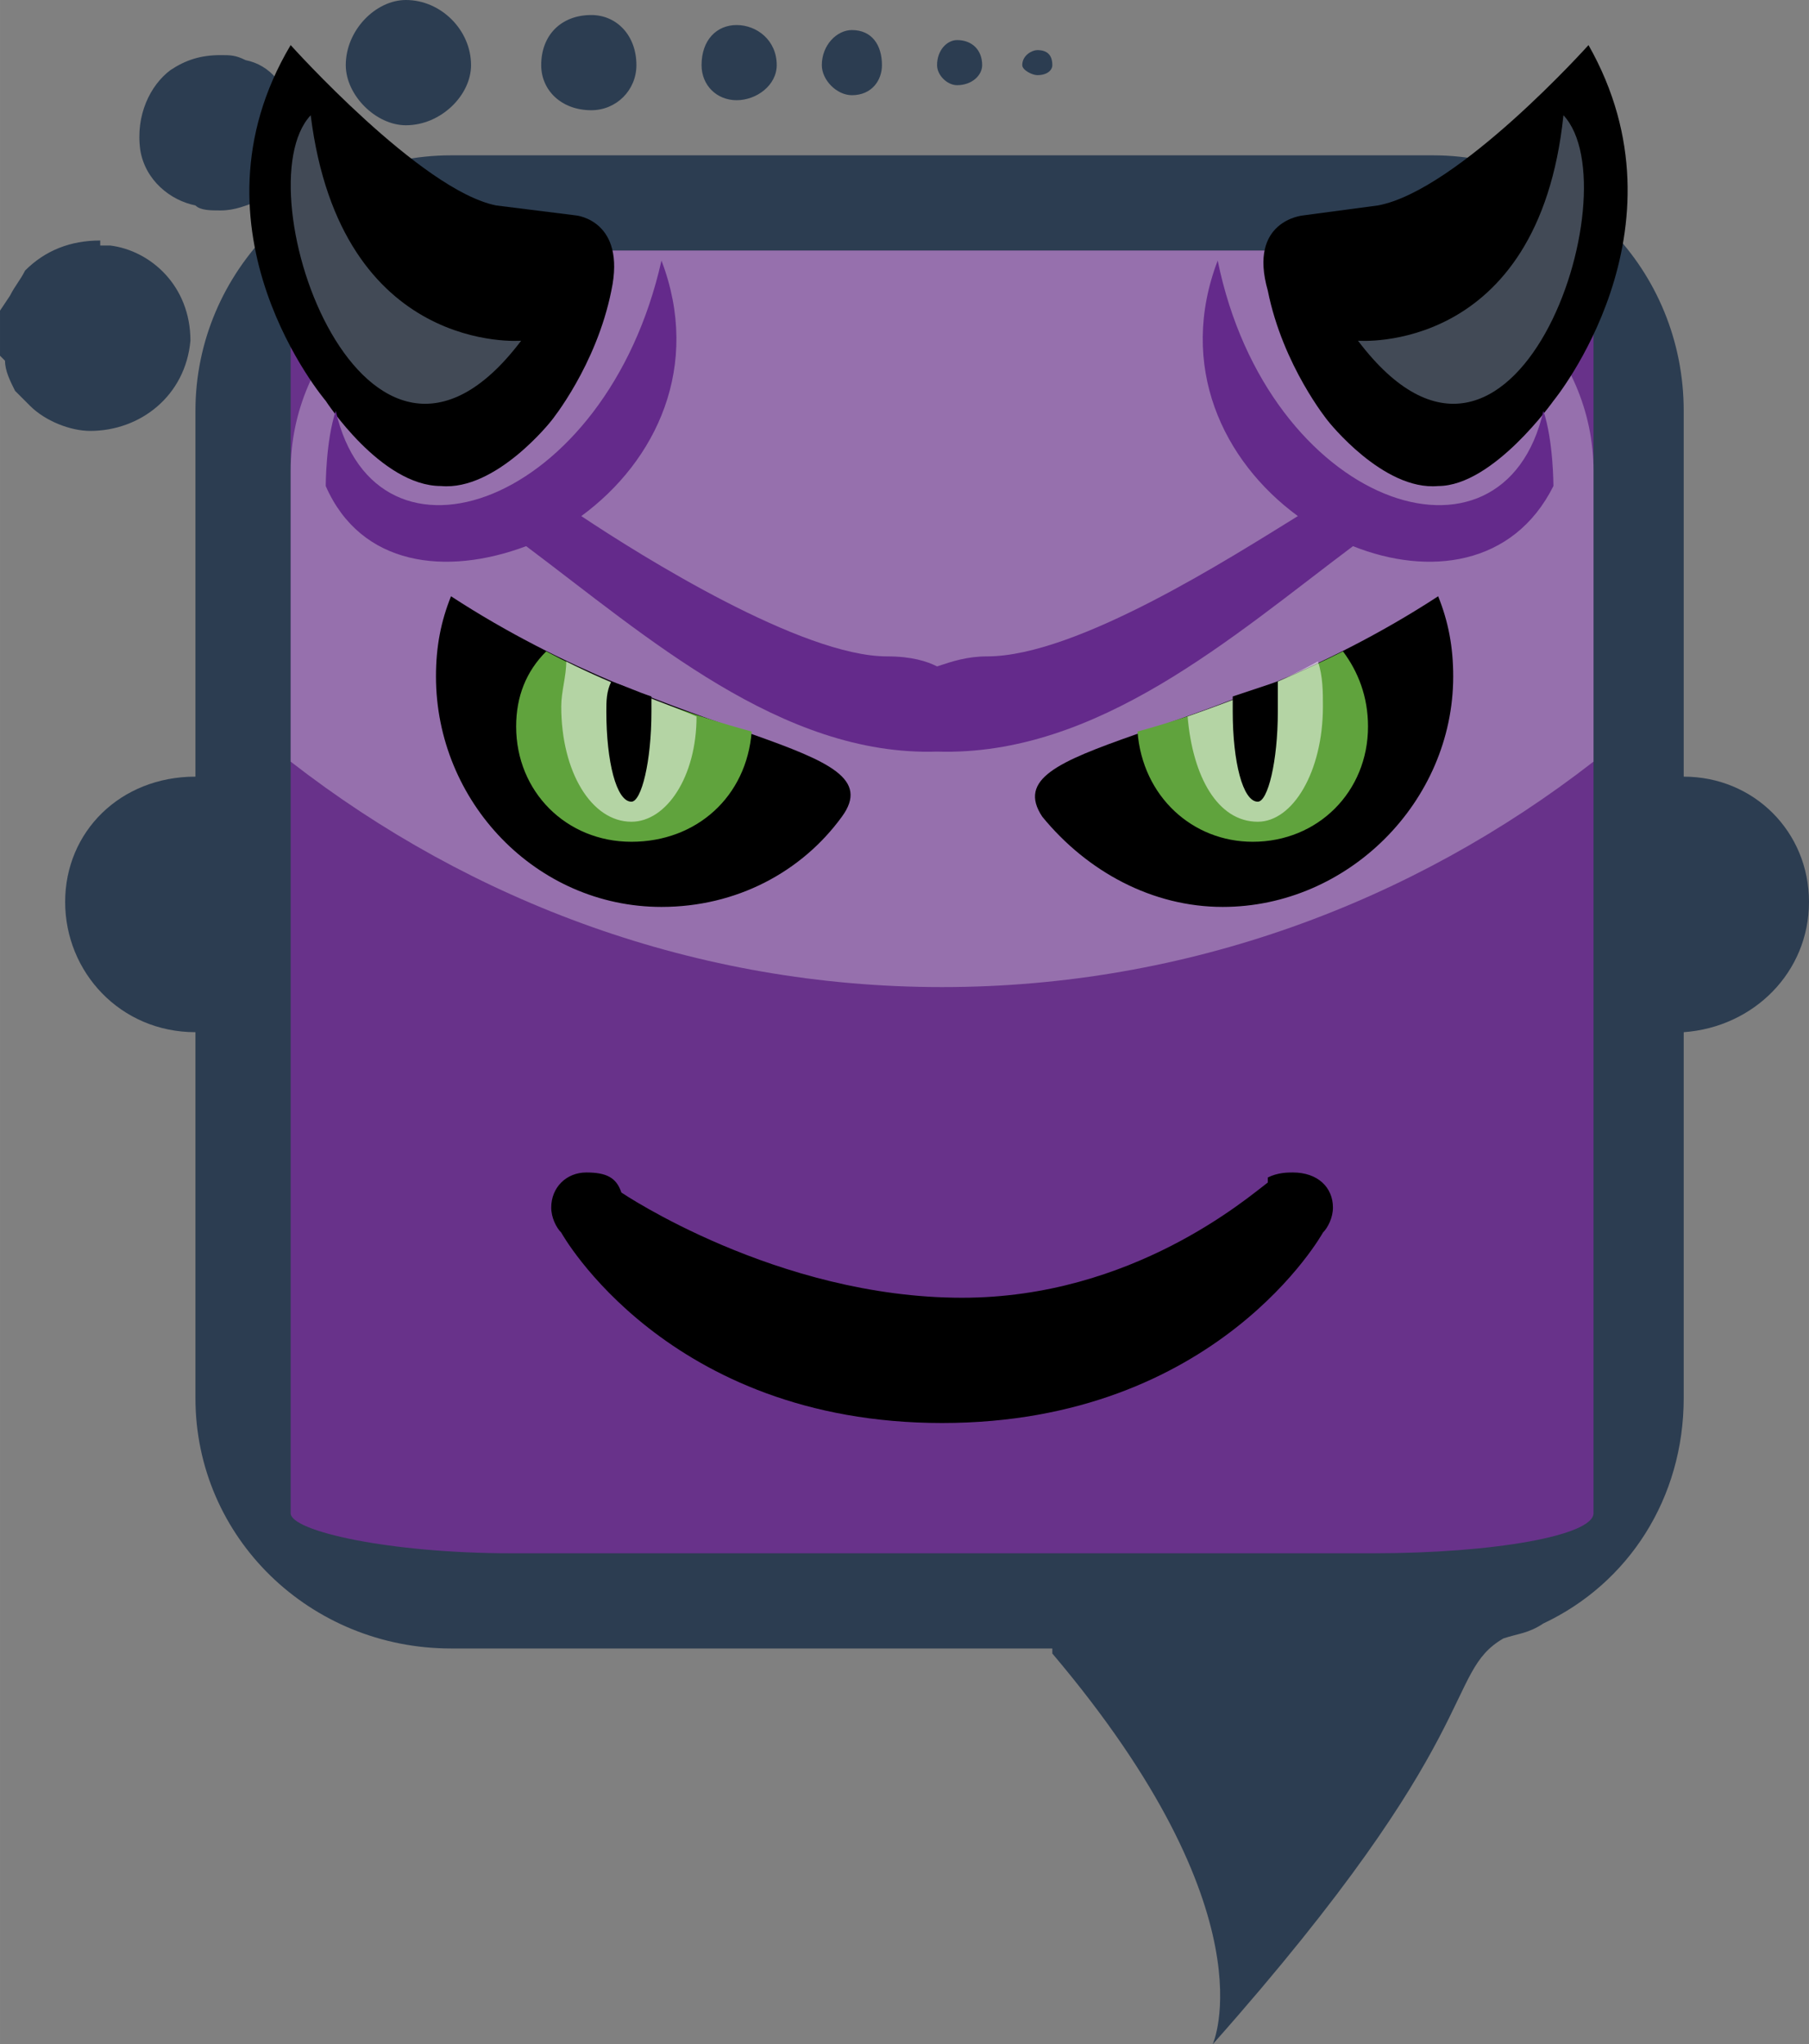 <?xml version="1.0" encoding="UTF-8"?>
<!DOCTYPE svg PUBLIC "-//W3C//DTD SVG 1.1//EN" "http://www.w3.org/Graphics/SVG/1.1/DTD/svg11.dtd">
<!-- Creator: CorelDRAW X8 -->
<svg xmlns="http://www.w3.org/2000/svg" xml:space="preserve" width="31.564mm" height="35.673mm" version="1.1" style="shape-rendering:geometricPrecision; text-rendering:geometricPrecision; image-rendering:optimizeQuality; fill-rule:evenodd; clip-rule:evenodd"
viewBox="0 0 361 408"
 xmlns:xlink="http://www.w3.org/1999/xlink">
 <rect x="0" y="0" width="361" height="408" fill="#808080" stroke="none"/>
 <defs>
  <style type="text/css">
   <![CDATA[
    .fil3 {fill:black}
    .fil7 {fill:black}
    .fil0 {fill:#2C3D51}
    .fil4 {fill:#424A56}
    .fil5 {fill:#60A33D}
    .fil8 {fill:#642A8B}
    .fil1 {fill:#68328A}
    .fil2 {fill:white;fill-opacity:0.302}
    .fil6 {fill:white;fill-opacity:0.529}
   ]]>
  </style>
 </defs>
 <g id="Layer_x0020_1">
  <g id="_2537608290128">
   <path class="fil0" d="M0 62l0 9c0,0 1,1 1,1 0,2 1,4 2,6 1,1 2,2 3,3l0 0 0 0c3,3 8,5 12,5l0 0 0 0 0 0c10,0 19,-7 20,-18 0,-11 -8,-18 -16,-19l0 0 0 0 -1 0 0 0 0 0c0,0 -1,0 -1,0l0 0 0 -1c-6,0 -11,2 -15,6 -1,2 -2,3 -3,5l-2 3c0,-1 0,0 0,0zm39 93c-15,0 -26,11 -26,25 0,14 11,26 26,26 0,0 0,0 0,0l0 73c0,28 23,50 51,50l120 0c0,0 0,1 0,1 44,52 32,78 32,78 55,-62 46,-74 58,-81 3,-1 5,-1 8,-3l0 0 0 0c17,-8 28,-25 28,-45l0 -73c14,-1 25,-12 25,-26 0,-14 -11,-25 -25,-25l0 -73c0,-28 -22,-51 -50,-51l-196 0c-28,0 -51,23 -51,51l0 73c0,0 0,0 0,0zm-11 -125c1,6 6,10 11,11 1,1 3,1 5,1 3,0 5,-1 8,-2 5,-3 9,-9 7,-17 -2,-6 -5,-10 -10,-11 -2,-1 -3,-1 -5,-1 -4,0 -7,1 -10,3 -4,3 -7,9 -6,16zm53 -30c7,0 13,6 13,13 0,6 -6,12 -13,12 -6,0 -12,-6 -12,-12 0,-7 6,-13 12,-13zm126 10c2,0 3,1 3,3 0,1 -1,2 -3,2 -1,0 -3,-1 -3,-2 0,-2 2,-3 3,-3zm-16 -2c3,0 5,2 5,5 0,2 -2,4 -5,4 -2,0 -4,-2 -4,-4 0,-3 2,-5 4,-5zm-21 -2c4,0 6,3 6,7 0,3 -2,6 -6,6 -3,0 -6,-3 -6,-6 0,-4 3,-7 6,-7zm-23 -1c4,0 8,3 8,8 0,4 -4,7 -8,7 -4,0 -7,-3 -7,-7 0,-5 3,-8 7,-8zm-29 -2c5,0 9,4 9,10 0,5 -4,9 -9,9 -6,0 -10,-4 -10,-9 0,-6 4,-10 10,-10z"/>
   <rect class="fil1" x="58" y="50" width="260" height="260" rx="44" ry="8"/>
   <path class="fil2" d="M102 50l172 0c24,0 44,20 44,44l0 58c-36,28 -81,45 -130,45 -49,0 -94,-17 -130,-45l0 -58c0,-24 20,-44 44,-44z"/>
   <path class="fil3" d="M317 9c0,0 -26,29 -42,32 -15,2 -15,2 -15,2 0,0 -11,1 -7,15 3,15 12,26 12,26 0,0 11,14 22,13 11,0 23,-17 23,-17 0,0 28,-34 7,-71z"/>
   <path class="fil4" d="M312 23c-5,48 -41,45 -41,45 31,41 55,-30 41,-45z"/>
   <path class="fil3" d="M58 9c0,0 26,29 41,32 16,2 16,2 16,2 0,0 10,1 7,15 -3,15 -12,26 -12,26 0,0 -11,14 -22,13 -12,0 -23,-17 -23,-17 0,0 -29,-34 -7,-71z"/>
   <path class="fil4" d="M62 23c6,48 42,45 42,45 -31,41 -56,-30 -42,-45z"/>
   <path class="fil3" d="M168 163c-8,11 -21,18 -36,18 -25,0 -45,-21 -45,-46 0,-6 1,-11 3,-16 46,30 89,29 78,44z"/>
   <path class="fil5" d="M109 130c15,8 30,13 41,16 -1,13 -11,22 -24,22 -13,0 -23,-10 -23,-23 0,-6 2,-11 6,-15z"/>
   <path class="fil6" d="M113 132c10,5 19,8 26,11 0,12 -6,21 -13,21 -8,0 -14,-10 -14,-23 0,-3 1,-6 1,-9z"/>
   <path class="fil7" d="M122 136c3,1 5,2 8,3 0,1 0,2 0,3 0,10 -2,18 -4,18 -3,0 -5,-8 -5,-18 0,-2 0,-4 1,-6z"/>
   <path class="fil3" d="M208 163c9,11 22,18 36,18 25,0 46,-21 46,-46 0,-6 -1,-11 -3,-16 -46,30 -89,29 -79,44z"/>
   <path class="fil5" d="M268 130c-16,8 -30,13 -41,16 1,13 11,22 23,22 13,0 23,-10 23,-23 0,-6 -2,-11 -5,-15z"/>
   <path class="fil6" d="M263 132c-9,5 -18,8 -26,11 1,12 6,21 14,21 7,0 13,-10 13,-23 0,-3 0,-6 -1,-9z"/>
   <path class="fil7" d="M255 136c-3,1 -6,2 -9,3 0,1 0,2 0,3 0,10 2,18 5,18 2,0 4,-8 4,-18 0,-2 0,-4 0,-6z"/>
   <path class="fil8" d="M310 97c-8,16 -25,18 -40,12 -24,18 -51,42 -83,41 -31,1 -58,-23 -82,-41 -16,6 -33,4 -40,-12 0,0 0,-9 2,-15 8,35 54,19 65,-30 8,21 -1,40 -16,51 12,8 44,28 61,28 5,0 8,1 10,2 3,-1 6,-2 10,-2 18,0 49,-20 62,-28 -15,-11 -24,-30 -16,-51 10,49 57,65 65,30 2,6 2,15 2,15z"/>
   <path class="fil3" d="M117 234c4,0 6,1 7,4 0,0 31,21 68,21 34,0 57,-20 61,-23 0,0 0,0 0,-1l0 0c2,-1 4,-1 5,-1 5,0 8,3 8,7 0,2 -1,4 -2,5l0 0c0,0 -21,38 -76,38 -55,0 -76,-38 -76,-38l0 0c-1,-1 -2,-3 -2,-5 0,-4 3,-7 7,-7z"/>
  </g>
 </g>
</svg>
